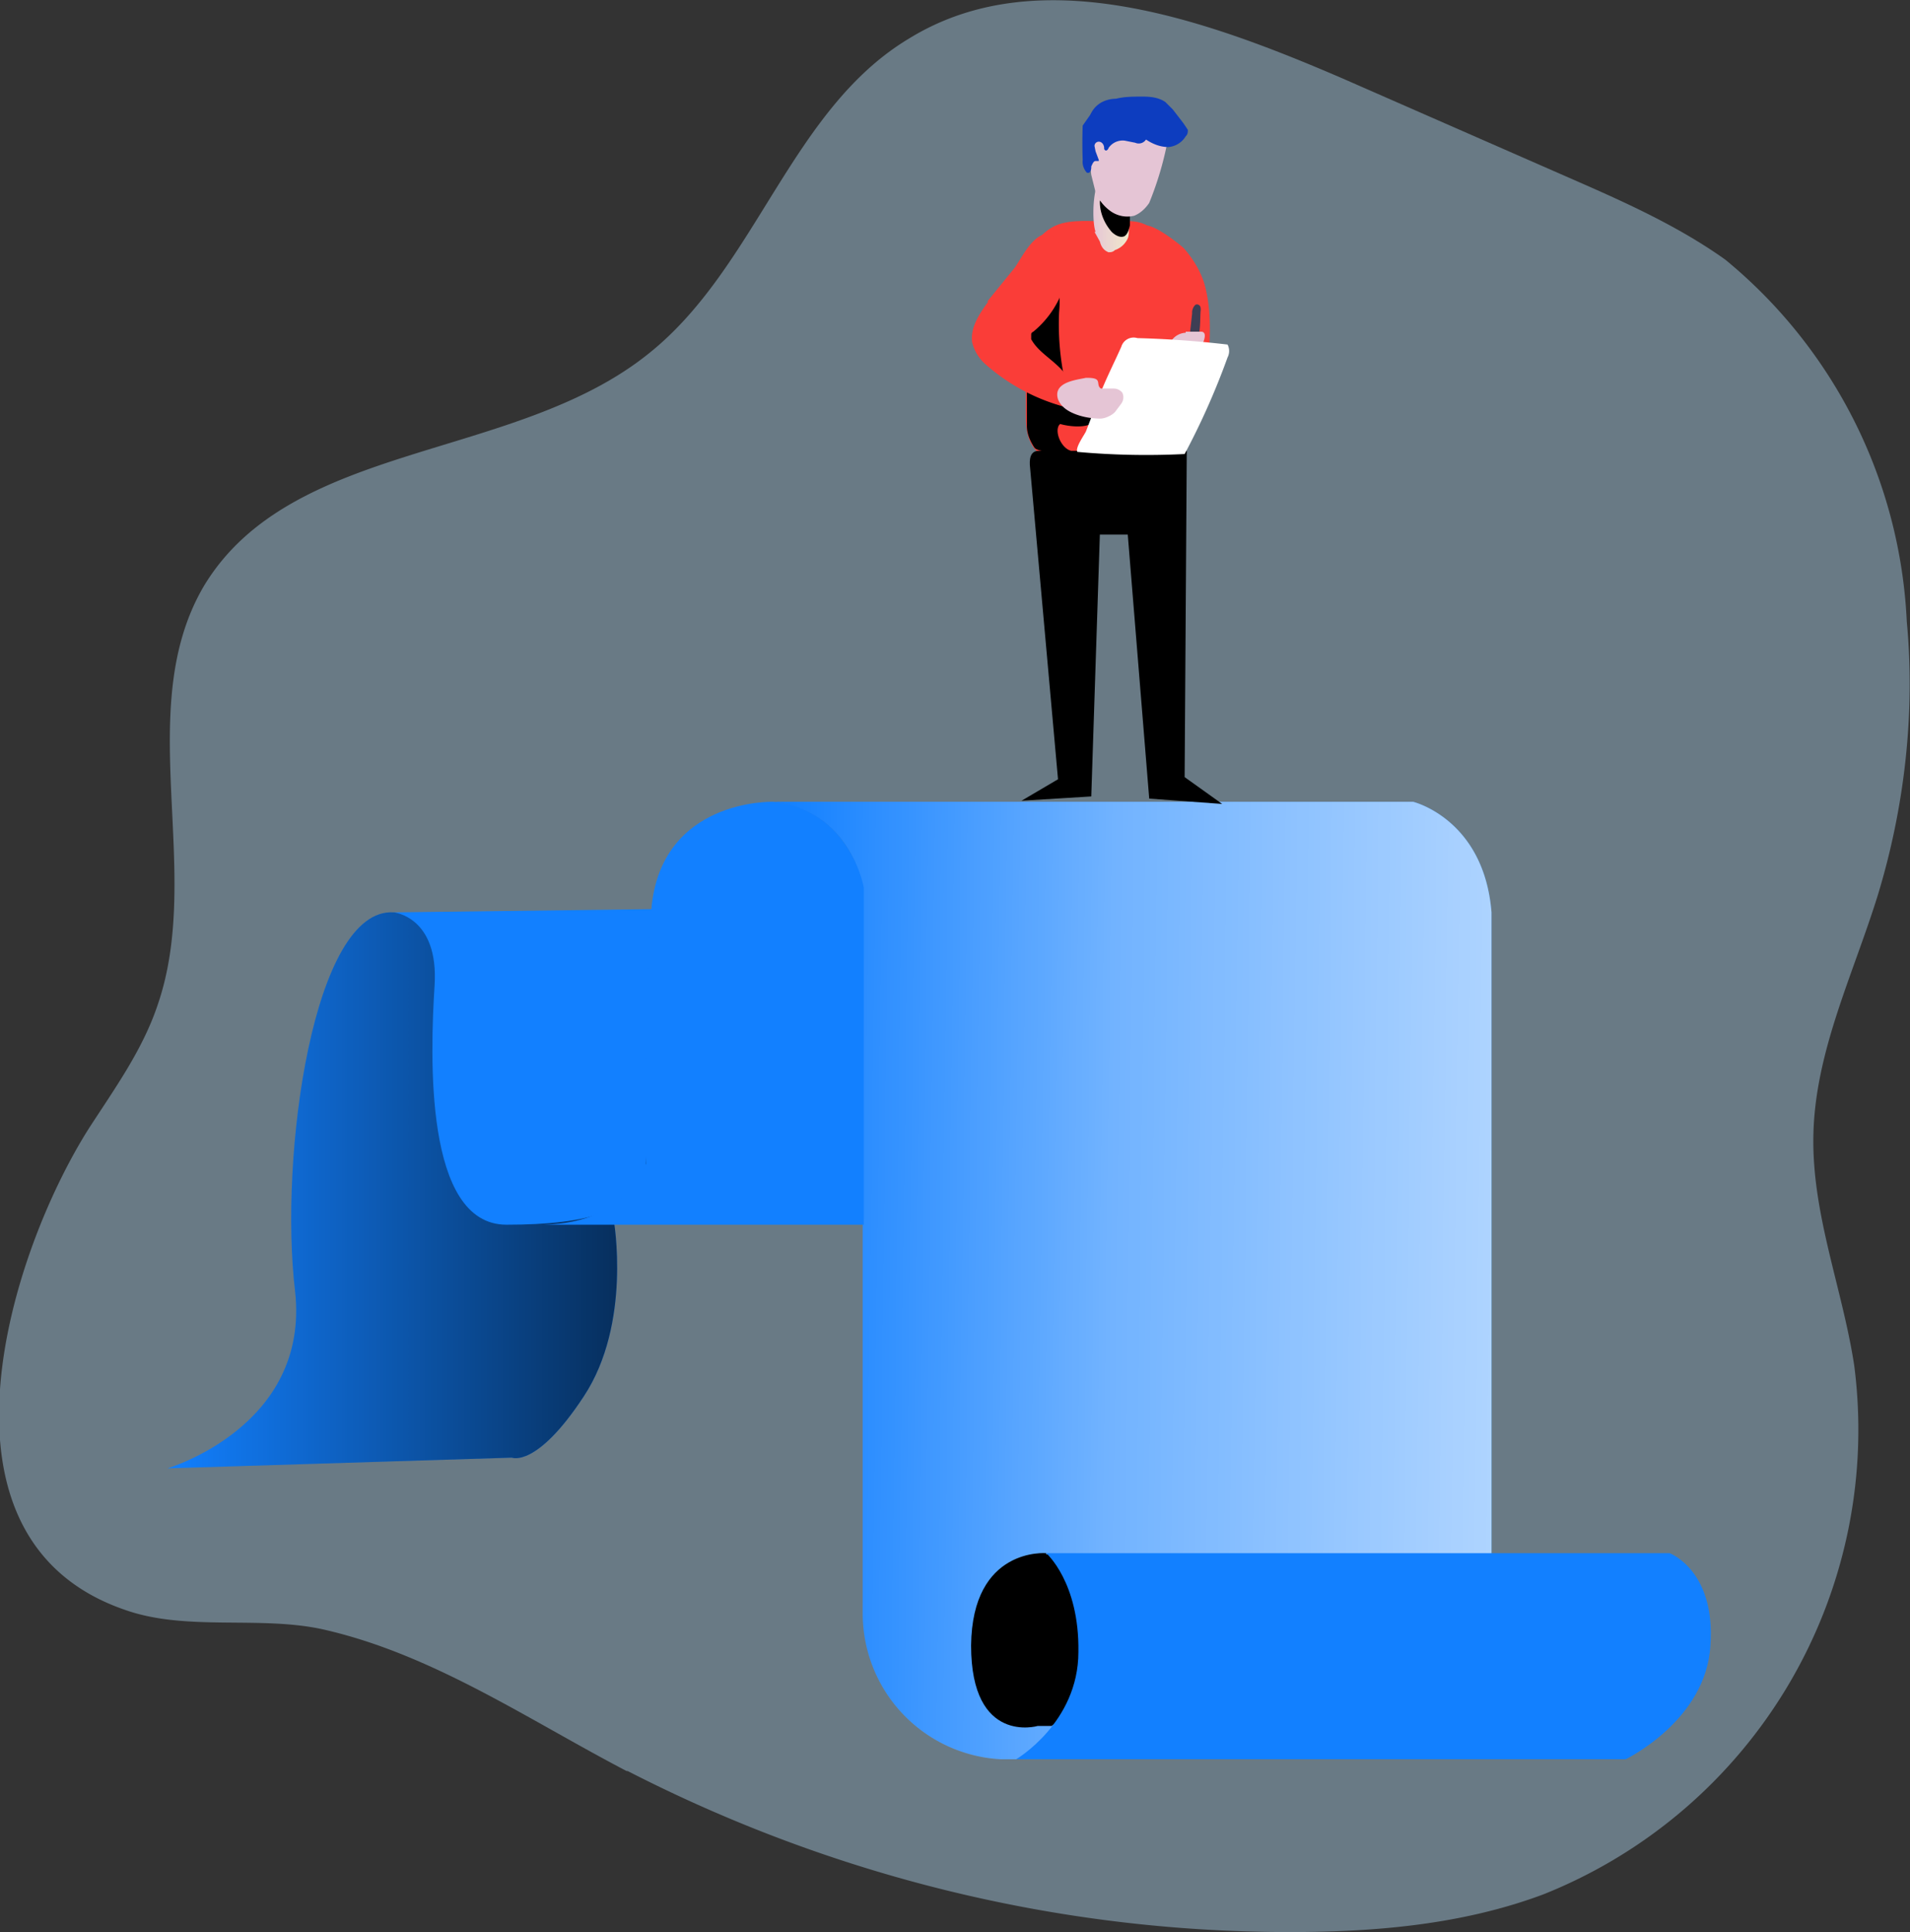 <svg width="178" height="180" fill="none" xmlns="http://www.w3.org/2000/svg"><rect width="100%" height="100%" fill="#333333" stroke="none"/><path opacity=".4" d="M58.5 165c19.1 9.8 40.2 15 61.7 15 8 0 16.1-.7 23.6-3.5a46.6 46.6 0 0029-49.3c-1.1-7.2-4-14.2-3.8-21.6.2-7.7 3.7-14.8 6-22.2 2.5-8.2 3.5-17 2.7-25.5a46.4 46.4 0 00-16.9-33.7c-4.2-3-9-5.2-13.8-7.3l-21.9-9.6c-13-5.6-28.4-11.1-40.4-3.7-11 6.6-14.2 21.3-24.2 29.3C48 43 27.2 41 19 54.6c-6.7 11.4 0 26.5-4.3 39-1.4 4.2-4 7.8-6.4 11.5-7.6 12-15.7 38.4 3.4 44.9 5.7 2 12.5.5 18.4 1.8 10.2 2.3 19.1 8.4 28.3 13.2z" fill="#BAE5FF"/><path d="M15.6 136.8s13.3-3.9 11.9-16.5C26 107.7 29.2 84.5 36.7 85c7.6.5 45.1 0 45.1 0v28.7H57.2s1.7 9.6-2.8 16.4c-4.4 6.7-6.7 5.7-6.7 5.7l-32.1 1z" fill="#1280FF"/><path d="M15.6 136.8s13.3-3.9 11.9-16.5C26 107.7 29.2 84.5 36.7 85c7.6.5 45.1 0 45.1 0v28.7H57.2s1.7 9.6-2.8 16.4c-4.4 6.7-6.7 5.7-6.7 5.7l-32.1 1z" fill="url(#paint0_linear)"/><path d="M72 74.7h59.7s6.6 1.6 7.3 10.3v78.2l-44.3.7h-1.3a13.6 13.6 0 01-13-13.6V82.7s-.9-7-8.3-8z" fill="#1280FF"/><path d="M72 74.7h59.7s6.6 1.6 7.3 10.3v78.2l-44.3.7h-1.5a13.6 13.6 0 01-12.8-13.6V82.7s-.9-7-8.3-8z" fill="url(#paint1_linear)"/><path d="M97.5 144.7s-6.9-.6-7 8.6c0 9.3 6.2 7.5 6.2 7.5H98s8.3-5.8 3.8-12c0 0-1.8-3.7-4.3-4z" fill="url(#paint2_linear)"/><path d="M98.2 146s-6.2-.6-6.2 7.8c0 8.3 5.5 6.7 5.5 6.7h1.2s7.4-5.2 3.4-10.9c0 0-1.6-3.3-4-3.5z" fill="url(#paint3_linear)"/><path d="M97.5 144.7h58.1s4.3 1.6 3.8 8.6c-.4 7-7.9 10.6-7.9 10.6H94.7s5.8-3.4 5.8-10c.1-6.5-3-9.2-3-9.2z" fill="#1280FF"/><path d="M97.5 144.7h58.1s4.3 1.6 3.8 8.6c-.4 7-7.9 10.6-7.9 10.6H94.7s5.8-3.4 5.8-10c.1-6.5-3-9.2-3-9.2z" fill="url(#paint4_linear)"/><path d="M36.7 85s4.2.4 3.8 6.8c-.4 6.4-1 22.3 6.7 22.3 7.6 0 12.8-1.3 13-5.7.3-4.4.6-23.7.6-23.7l-24 .3z" fill="#1280FF"/><path d="M72 74.7s-10.4-.3-11.3 10c-.8 10.3-.5 23.7-.5 23.7s-1.5 5.5-9.5 5.7h29.8V82.7s-1.2-7.2-8.4-8z" fill="#1280FF"/><path d="M72 74.7s-10.4-.3-11.3 10c-.8 10.3-.5 23.7-.5 23.7s-1.5 5.5-9.5 5.7h29.8V82.7s-1.2-7.2-8.4-8z" fill="url(#paint5_linear)"/><path d="M99 20.8c-2 .5-3.3 2.6-3.7 4.7-.4 2 0 4.1.1 6.2.2 2.3.2 4.5.2 6.8 0 1 0 2 .6 3s1.9 1.6 3.1 1.9c2 .5 4.2.4 6.3.3.8 0 1.7 0 2.3-.6.4-.5.7-1 .9-1.6.3-1.6.5-3.2.5-4.8l.4-8c.1-2.7 0-6.4-3-7.8-.9-.4-1.8-.3-2.7-.3-1.6.1-3.4-.2-5 .2z" fill="#FA3D38"/><path d="M98.8 39.5c-.6.5 0 2.2 1 2.5.6.2-3 .3-3.4-.3-.4-.6-.7-1.3-.7-2V33c0-1 0-2 .2-3 .5-1.4 1.6-2.5 2.3-4 .6.9.6 2 .5 3.1a25 25 0 00.5 6.2c.6 1.3 2.5 1.6 2.9 3 .5 1.8-2.3 1.5-3.3 1.2z" fill="url(#paint6_linear)"/><path d="M102 21.6l.5.9c.1.4.3.8.8 1 .2 0 .4 0 .6-.2a2 2 0 001.1-.9c.2-.3.2-.6.2-1 0-1.2-.2-5.6-2-5.4-1.4.2-1.5 4.5-1.1 5.6z" fill="url(#paint7_linear)"/><path d="M103.6 21.6c.3.3.8.6 1.2.4.3-.2.4-.6.5-1v-1.1a.8.8 0 00-.5-1c-.4-.2-2.2-1.3-2.3-.1 0 1 .4 2 1.1 2.8z" fill="url(#paint8_linear)"/><path d="M108.8 13.2a30.3 30.3 0 01-1.7 5.7c-.4.6-.9 1-1.4 1.2a2.7 2.7 0 01-2.3-.5 4 4 0 01-1.3-1.7l-.4-1.6c-.2-1.5.1-3 .8-4.3l.8-1.2a3.3 3.3 0 012.6-.5 8 8 0 012.6 1c.7.4.4 1.2.3 1.9z" fill="url(#paint9_linear)"/><path d="M108.6 9.5l.7.7 1 1.3.4.6c0 .2 0 .4-.2.6a2.1 2.1 0 01-1.6 1c-.8 0-1.5-.3-2.1-.7a.8.8 0 01-1 .3l-1-.2a1.6 1.6 0 00-1.5.7c0 .1-.2.3-.3.2a.2.2 0 01-.1-.2c0-.3-.2-.6-.5-.6a.4.4 0 00-.4.4l.1.5.3.8v.1h-.3c-.2 0-.3.3-.4.5 0 .2 0 .4-.2.6h-.2a1.5 1.5 0 01-.4-1.2 44.4 44.4 0 010-3.2l.7-1c.2-.4.4-.7.8-1 .4-.3 1-.5 1.6-.5.8-.2 1.6-.2 2.5-.2.8 0 1.5.1 2.1.5z" fill="#0D3DBF"/><path d="M112.2 26.3c.6 2 .6 4.1.5 6.2l-.1 2.3c-.1.7-.4 1.3-.8 1.8a2.3 2.3 0 01-1.6 1c-.3 0-.5 0-.8-.2-.6-.3-.7-1.2-.7-1.8l-.3-8.2c0-1.3-2.3-4.8-2-6 .1-1.3 3.1 1 3.9 1.7.8.9 1.5 2 1.9 3.2z" fill="#FA3D38"/><path d="M111.9 28.9c0-.2 0-.4-.2-.5a.3.3 0 00-.3 0 1 1 0 00-.3.8l-.2 1.8c0 .3-.2 1 .3.8.8 0 .6-2.3.7-2.9z" fill="#3E3E54"/><path d="M110.5 31a1.7 1.7 0 00-1.3.7v.2a.9.9 0 00.7.4l1.7.1h.4l.1-.4c.1-.3.4-1-.1-1.1h-1.5z" fill="url(#paint10_linear)"/><path d="M92.1 28.1c-.8 1.1-1.7 2.4-1.5 3.8a4 4 0 001.2 2 18.3 18.3 0 007.4 4l.3-.2c.8-1 .2-2.5-.7-3.4-1-1-2.1-1.6-2.7-2.7v-.4c0-.1 0-.2.2-.3a9 9 0 003-4.7c.3-1.3-.4-5.3-2.4-4.2-1 .6-1.7 2-2.3 2.9L92 28.1z" fill="#FA3D38"/><path d="M96 43.6l2.6 29-3.4 2 6.5-.4.8-24.4h2.6l2 24.6 6.8.5-3.5-2.5.2-30.4H96.8c-.8 0-.9.8-.8 1.6z" fill="#000"/><path d="M104.5 32.3a1.2 1.2 0 011.5-.8 93 93 0 018.4.6 1.3 1.3 0 010 1.2 68.2 68.2 0 01-4 9 71.4 71.4 0 01-10-.2c-.2-.4.6-1.5.8-1.9l1-2.6c.6-1.8 1.5-3.5 2.3-5.3z" fill="#fff"/><path d="M101.2 35.2c.4 0 1 0 1.1.3.1.2 0 .5.3.7h1.2a1 1 0 01.8.4 1 1 0 01-.1 1l-.6.8a2 2 0 01-.6.4 2 2 0 01-.7.2c-1 0-2-.2-2.8-.6-.6-.3-1-.7-1.2-1.2-.5-1.6 1.7-1.8 2.6-2z" fill="url(#paint11_linear)"/><path d="M131.3 84H94a1.4 1.4 0 100 2.9h37.3a1.4 1.4 0 100-2.9z" fill="url(#paint12_linear)"/><path d="M131.3 90.3H94a1.4 1.4 0 100 3h37.3a1.4 1.4 0 100-3z" fill="url(#paint13_linear)"/><path d="M131.3 96.7H94a1.4 1.4 0 000 2.8h37.3a1.4 1.4 0 100-2.8z" fill="url(#paint14_linear)"/><path d="M131.3 103H94a1.4 1.4 0 000 2.8h37.3a1.4 1.4 0 100-2.8z" fill="url(#paint15_linear)"/><path d="M131.3 109.3H94a1.4 1.4 0 000 2.8h37.3a1.4 1.4 0 100-2.8z" fill="url(#paint16_linear)"/><path d="M131.3 115.6H94a1.4 1.4 0 100 2.8h37.3a1.4 1.4 0 100-2.8z" fill="url(#paint17_linear)"/><path d="M131.3 121.9H94a1.4 1.4 0 000 2.9h37.3a1.4 1.4 0 100-3z" fill="url(#paint18_linear)"/><path d="M100.9 128.3h-4.4v13h4.4v-13z" fill="url(#paint19_linear)"/><path d="M107 132.3h-4.4v9h4.4v-9z" fill="url(#paint20_linear)"/><path d="M119 128.9h-4.4v12.4h4.4v-12.4z" fill="url(#paint21_linear)"/><path d="M113 135.6h-4.4v5.7h4.4v-5.7z" fill="url(#paint22_linear)"/><path d="M128.7 131.4h-5.1v10h5.1v-10z" fill="url(#paint23_linear)"/><path d="M133.9 131.4h-5.2v10h5.2v-10z" fill="url(#paint24_linear)"/><path d="M133.9 128.7h-10.3v2.7h10.3v-2.7z" fill="url(#paint25_linear)"/><path d="M80.8 153.4c.3 1.8 2.7 8.1 8.7 9.7 2.8.7 6 1.4 8.6.3a6 6 0 002.1-1.3 4.3 4.3 0 000-5.7c-.5-.6-1.2-1-1.9-1.4-2.1-1.3-4.7-3.3-7.3-3.4-2.5 0-7.8 1-10.2 1.8z" fill="url(#paint26_linear)"/><defs><linearGradient id="paint0_linear" x1="15.6" y1="110.9" x2="81.8" y2="110.9" gradientUnits="userSpaceOnUse"><stop stop-opacity="0"/><stop offset="1"/></linearGradient><linearGradient id="paint1_linear" x1="72.1" y1="118.8" x2="175.9" y2="120.1" gradientUnits="userSpaceOnUse"><stop offset="0" stop-color="#fff" stop-opacity="0"/><stop offset=".3" stop-color="#fff" stop-opacity=".4"/><stop offset=".7" stop-color="#fff" stop-opacity=".7"/><stop offset="1" stop-color="#fff"/></linearGradient><linearGradient id="paint2_linear" x1="3986.1" y1="6053" x2="2027.3" y2="4853.1" gradientUnits="userSpaceOnUse"><stop stop-opacity="0"/><stop offset="1"/></linearGradient><linearGradient id="paint3_linear" x1="3538.2" y1="5394" x2="1952.6" y2="4422.4" gradientUnits="userSpaceOnUse"><stop stop-opacity="0"/><stop offset="1"/></linearGradient><linearGradient id="paint4_linear" x1="20578.3" y1="5312.3" x2="20364.1" y2="7496.1" gradientUnits="userSpaceOnUse"><stop stop-opacity="0"/><stop offset="1"/></linearGradient><linearGradient id="paint5_linear" x1="4492.9" y1="7656.3" x2="6271.7" y2="7656.3" gradientUnits="userSpaceOnUse"><stop stop-opacity="0"/><stop offset="1"/></linearGradient><linearGradient id="paint6_linear" x1="1717" y1="1151" x2="1554.6" y2="1169.3" gradientUnits="userSpaceOnUse"><stop stop-opacity="0"/><stop offset="1"/></linearGradient><linearGradient id="paint7_linear" x1="101.9" y1="19.7" x2="105.2" y2="19.7" gradientUnits="userSpaceOnUse"><stop stop-color="#E5C5D5"/><stop offset=".4" stop-color="#EAD4D1"/><stop offset="1" stop-color="#F0E9CB"/></linearGradient><linearGradient id="paint8_linear" x1="821.5" y1="204.6" x2="817.5" y2="143.3" gradientUnits="userSpaceOnUse"><stop stop-opacity="0"/><stop offset="1"/></linearGradient><linearGradient id="paint9_linear" x1="1929" y1="337.4" x2="2034.8" y2="337.4" gradientUnits="userSpaceOnUse"><stop stop-color="#E5C5D5"/><stop offset=".4" stop-color="#EAD4D1"/><stop offset="1" stop-color="#F0E9CB"/></linearGradient><linearGradient id="paint10_linear" x1="933.7" y1="132.6" x2="952.9" y2="132.6" gradientUnits="userSpaceOnUse"><stop stop-color="#E5C5D5"/><stop offset=".4" stop-color="#EAD4D1"/><stop offset="1" stop-color="#F0E9CB"/></linearGradient><linearGradient id="paint11_linear" x1="1599" y1="330.3" x2="1674.2" y2="330.3" gradientUnits="userSpaceOnUse"><stop stop-color="#E5C5D5"/><stop offset=".4" stop-color="#EAD4D1"/><stop offset="1" stop-color="#F0E9CB"/></linearGradient><linearGradient id="paint12_linear" x1="9255.9" y1="521.8" x2="9253.3" y2="894.9" gradientUnits="userSpaceOnUse"><stop offset="0" stop-color="#fff" stop-opacity="0"/><stop offset=".3" stop-color="#fff" stop-opacity=".4"/><stop offset=".7" stop-color="#fff" stop-opacity=".7"/><stop offset="1" stop-color="#fff"/></linearGradient><linearGradient id="paint13_linear" x1="9304" y1="528.5" x2="9301.5" y2="901.5" gradientUnits="userSpaceOnUse"><stop offset="0" stop-color="#fff" stop-opacity="0"/><stop offset=".3" stop-color="#fff" stop-opacity=".4"/><stop offset=".7" stop-color="#fff" stop-opacity=".7"/><stop offset="1" stop-color="#fff"/></linearGradient><linearGradient id="paint14_linear" x1="9352.2" y1="535.1" x2="9349.7" y2="908.2" gradientUnits="userSpaceOnUse"><stop offset="0" stop-color="#fff" stop-opacity="0"/><stop offset=".3" stop-color="#fff" stop-opacity=".4"/><stop offset=".7" stop-color="#fff" stop-opacity=".7"/><stop offset="1" stop-color="#fff"/></linearGradient><linearGradient id="paint15_linear" x1="9400.4" y1="541.8" x2="9397.9" y2="914.8" gradientUnits="userSpaceOnUse"><stop offset="0" stop-color="#fff" stop-opacity="0"/><stop offset=".3" stop-color="#fff" stop-opacity=".4"/><stop offset=".7" stop-color="#fff" stop-opacity=".7"/><stop offset="1" stop-color="#fff"/></linearGradient><linearGradient id="paint16_linear" x1="9448.6" y1="548.4" x2="9446" y2="921.4" gradientUnits="userSpaceOnUse"><stop offset="0" stop-color="#fff" stop-opacity="0"/><stop offset=".3" stop-color="#fff" stop-opacity=".4"/><stop offset=".7" stop-color="#fff" stop-opacity=".7"/><stop offset="1" stop-color="#fff"/></linearGradient><linearGradient id="paint17_linear" x1="9496.8" y1="555" x2="9494.2" y2="928.1" gradientUnits="userSpaceOnUse"><stop offset="0" stop-color="#fff" stop-opacity="0"/><stop offset=".3" stop-color="#fff" stop-opacity=".4"/><stop offset=".7" stop-color="#fff" stop-opacity=".7"/><stop offset="1" stop-color="#fff"/></linearGradient><linearGradient id="paint18_linear" x1="9545" y1="561.7" x2="9542.4" y2="934.7" gradientUnits="userSpaceOnUse"><stop offset="0" stop-color="#fff" stop-opacity="0"/><stop offset=".3" stop-color="#fff" stop-opacity=".4"/><stop offset=".7" stop-color="#fff" stop-opacity=".7"/><stop offset="1" stop-color="#fff"/></linearGradient><linearGradient id="paint19_linear" x1="974.8" y1="3370" x2="920.3" y2="3672.3" gradientUnits="userSpaceOnUse"><stop offset="0" stop-color="#fff" stop-opacity="0"/><stop offset=".3" stop-color="#fff" stop-opacity=".4"/><stop offset=".7" stop-color="#fff" stop-opacity=".7"/><stop offset="1" stop-color="#fff"/></linearGradient><linearGradient id="paint20_linear" x1="1035.9" y1="2390.9" x2="1009" y2="2604.4" gradientUnits="userSpaceOnUse"><stop offset="0" stop-color="#fff" stop-opacity="0"/><stop offset=".3" stop-color="#fff" stop-opacity=".4"/><stop offset=".7" stop-color="#fff" stop-opacity=".7"/><stop offset="1" stop-color="#fff"/></linearGradient><linearGradient id="paint21_linear" x1="1152.2" y1="3256.9" x2="1102.1" y2="3546.7" gradientUnits="userSpaceOnUse"><stop offset="0" stop-color="#fff" stop-opacity="0"/><stop offset=".3" stop-color="#fff" stop-opacity=".4"/><stop offset=".7" stop-color="#fff" stop-opacity=".7"/><stop offset="1" stop-color="#fff"/></linearGradient><linearGradient id="paint22_linear" x1="1095.9" y1="1574.7" x2="1084.9" y2="1711.6" gradientUnits="userSpaceOnUse"><stop offset="0" stop-color="#fff" stop-opacity="0"/><stop offset=".3" stop-color="#fff" stop-opacity=".4"/><stop offset=".7" stop-color="#fff" stop-opacity=".7"/><stop offset="1" stop-color="#fff"/></linearGradient><linearGradient id="paint23_linear" x1="1430.9" y1="2703.9" x2="1436.5" y2="3031.6" gradientUnits="userSpaceOnUse"><stop offset="0" stop-color="#fff" stop-opacity="0"/><stop offset=".3" stop-color="#fff" stop-opacity=".4"/><stop offset=".7" stop-color="#fff" stop-opacity=".7"/><stop offset="1" stop-color="#fff"/></linearGradient><linearGradient id="paint24_linear" x1="1490.1" y1="2736.5" x2="1493" y2="3298.6" gradientUnits="userSpaceOnUse"><stop offset="0" stop-color="#fff" stop-opacity="0"/><stop offset=".3" stop-color="#fff" stop-opacity=".4"/><stop offset=".7" stop-color="#fff" stop-opacity=".7"/><stop offset="1" stop-color="#fff"/></linearGradient><linearGradient id="paint25_linear" x1="2788.8" y1="808.4" x2="2789.7" y2="856.2" gradientUnits="userSpaceOnUse"><stop offset="0" stop-color="#fff" stop-opacity="0"/><stop offset=".3" stop-color="#fff" stop-opacity=".4"/><stop offset=".7" stop-color="#fff" stop-opacity=".7"/><stop offset="1" stop-color="#fff"/></linearGradient><linearGradient id="paint26_linear" x1="5002.5" y1="3811.5" x2="4643.5" y2="5104" gradientUnits="userSpaceOnUse"><stop stop-opacity="0"/><stop offset="1"/></linearGradient></defs></svg>